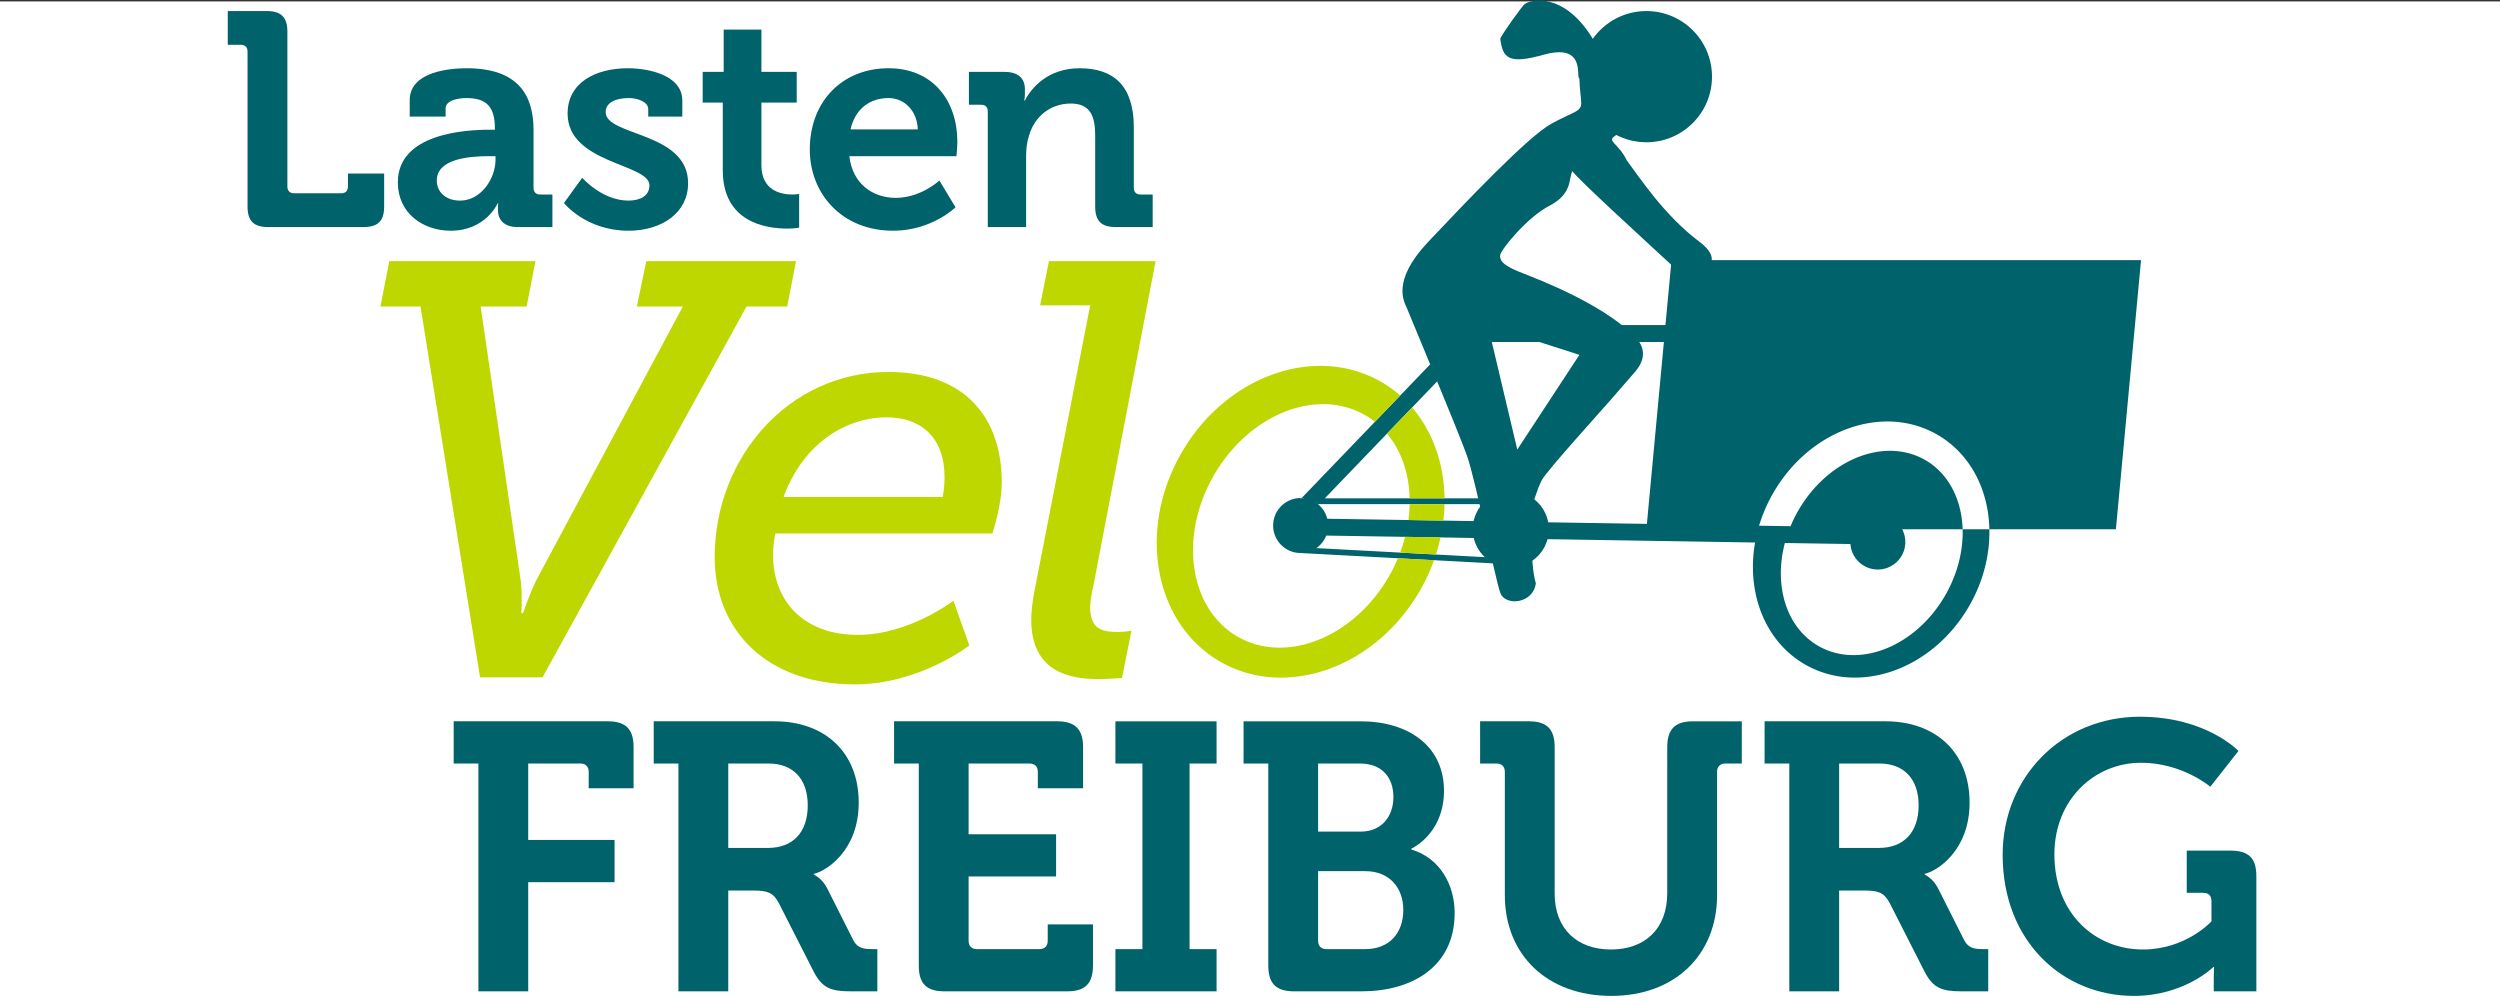<svg xml:space="preserve" width="800" height="320.453" xmlns="http://www.w3.org/2000/svg"><rect width="100%" height="100%" fill="#333333" stroke="none"/><defs><clipPath clipPathUnits="userSpaceOnUse" id="a"><path d="M0 387.334h691V0H0z"/></clipPath><clipPath clipPathUnits="userSpaceOnUse" id="b"><path d="M0 387.334h691V0H0z"/></clipPath><clipPath clipPathUnits="userSpaceOnUse" id="c"><path d="M0 387.334h691V0H0z"/></clipPath></defs><path d="M0 .453h800v320H0z" fill="#fff" image-rendering="optimizeQuality" shape-rendering="geometricPrecision" style="clip-rule:evenodd;fill-rule:evenodd;stroke-width:1;stroke-linejoin:round;stroke-miterlimit:2"/><g clip-path="url(#a)" transform="matrix(1.217 0 0 -1.217 -4.91 403.713)"><path d="M0 0h-10.54l2.325 11.935h38.44L27.9 0H15.81l10.54-72.074c.465-3.875.155-8.526.155-8.526h.465s1.55 4.651 3.41 8.526L68.975 0h-12.09l2.48 11.935h39.369L96.409 0H85.714L32.085-97.494h-16.43z" style="fill:#bed700;fill-opacity:1;fill-rule:nonzero;stroke:none" transform="translate(114.607 251.129)"/><path d="M0 0s.465 2.635.465 5.115c0 10.54-6.2 15.81-15.19 15.81-11.469 0-22.319-7.595-27.125-20.925zm-14.26 32.859c20.15 0 29.76-12.089 29.76-28.984 0-6.355-2.48-13.485-2.48-13.485h-57.04s-.62-2.635-.62-5.58c0-12.09 7.906-21.08 22.32-21.08 13.485 0 25.11 8.99 25.11 8.99l4.185-11.78S-6.2-49.29-23.095-49.29c-22.939 0-36.889 13.95-36.889 33.48 0 26.039 19.375 48.669 45.724 48.669" style="fill:#bed700;fill-opacity:1;fill-rule:nonzero;stroke:none" transform="translate(251.936 201.065)"/><path d="m0 0 14.725 75.485H1.55l2.325 11.624H31.93L15.5 1.396c-.465-1.861-.775-4.031-.775-5.27 0-5.735 3.1-6.511 7.129-6.511 2.326 0 3.721.311 3.721.311l-2.48-12.401s-3.1-.309-6.2-.309C9.3-22.784-.775-20.925-.775-7.13c0 2.016.31 4.495.775 7.13" style="fill:#bed700;fill-opacity:1;fill-rule:nonzero;stroke:none" transform="translate(275.963 175.954)"/><path d="M0 0c0 1.12-.64 1.76-1.76 1.76H-5.2v8.88H5.04c3.84 0 5.44-1.68 5.44-5.44v-40.721c0-1.12.64-1.76 1.76-1.76h12.401c1.12 0 1.759.64 1.759 1.76v3.44h9.521v-8.64c0-3.84-1.601-5.44-5.441-5.44H5.44c-3.84 0-5.44 1.6-5.44 5.44z" style="fill:#00626a;fill-opacity:1;fill-rule:nonzero;stroke:none" transform="translate(69.123 318.184)"/><path d="M0 0c5.44 0 9.28 5.76 9.28 10.721v.96H7.521c-5.281 0-13.681-.72-13.681-6.401C-6.16 2.561-4.16 0 0 0m7.841 18.641h1.28v.32c0 5.84-2.32 8-7.52 8-1.84 0-5.441-.48-5.441-2.72v-2.16h-9.44v4.32c0 7.6 10.72 8.4 14.961 8.4 13.599 0 17.6-7.12 17.6-16.24V3.36c0-1.12.64-1.76 1.76-1.76h3.2v-8.56h-9.12c-3.761 0-5.2 2.08-5.2 4.48 0 1.041.08 1.76.08 1.76h-.16s-3.12-7.2-12.32-7.2C-9.76-7.92-16.4-3.359-16.4 4.801c0 12.8 17.6 13.84 24.241 13.84" style="fill:#00626a;fill-opacity:1;fill-rule:nonzero;stroke:none" transform="translate(125.043 278.982)"/><path d="M0 0s5.2-6 12.16-6c3.12 0 5.521 1.28 5.521 4 0 5.76-21.521 5.681-21.521 18.881 0 8.16 7.361 11.92 15.841 11.92 5.52 0 14.32-1.84 14.32-8.48v-4.24H17.36v2c0 1.92-2.88 2.88-5.12 2.88-3.599 0-6.08-1.28-6.08-3.68 0-6.4 21.681-5.121 21.681-18.72 0-7.681-6.8-12.481-15.681-12.481C.96-13.92-4.8-6.64-4.8-6.64z" style="fill:#00626a;fill-opacity:1;fill-rule:nonzero;stroke:none" transform="translate(157.122 284.982)"/><path d="M0 0h-5.279v8.08H.24v11.121h9.92V8.08h9.28V0h-9.28v-16.48c0-6.72 5.28-7.681 8.081-7.681 1.119 0 1.84.16 1.84.16v-8.88s-1.28-.239-3.12-.239C11.28-33.12 0-31.44 0-17.761z" style="fill:#00626a;fill-opacity:1;fill-rule:nonzero;stroke:none" transform="translate(194.082 304.743)"/><path d="M0 0c-.16 4.88-3.521 8.24-7.681 8.24-5.2 0-8.88-3.12-10-8.24zm-7.681 16.08C4 16.08 10.4 7.52 10.4-3.28c0-1.2-.24-3.76-.24-3.76h-28.161C-17.2-14.24-11.921-18-5.761-18 .8-18 5.68-13.44 5.68-13.44l4.24-7.04s-6.24-6.161-16.4-6.161c-13.521 0-21.92 9.76-21.92 21.361 0 12.56 8.479 21.36 20.719 21.36" style="fill:#00626a;fill-opacity:1;fill-rule:nonzero;stroke:none" transform="translate(245.363 297.703)"/><path d="M0 0c0 1.2-.641 1.76-1.761 1.76h-3.2v8.64h9.36C8 10.4 9.76 8.72 9.76 5.84v-1.2c0-.88-.16-1.76-.16-1.76h.16c1.76 3.44 6.16 8.48 14.4 8.48 9.04 0 14.24-4.72 14.24-15.52v-15.921c0-1.12.64-1.76 1.76-1.76h3.2v-8.56h-9.679c-3.841 0-5.441 1.601-5.441 5.441v18.72c0 4.96-1.28 8.32-6.4 8.32-5.44 0-9.521-3.44-10.96-8.32-.561-1.68-.8-3.52-.8-5.441v-18.72H0z" style="fill:#00626a;fill-opacity:1;fill-rule:nonzero;stroke:none" transform="translate(263.761 302.423)"/><path d="M0 0h-6.5v11.1h40.502c4.801 0 6.801-2.1 6.801-6.8V-6.501H29.002v4.3c0 1.4-.8 2.201-2.2 2.201H13.101v-20.102h22.701v-11.101H13.101v-28.701H0z" style="fill:#00626a;fill-opacity:1;fill-rule:nonzero;stroke:none" transform="translate(129.824 130.969)"/><path d="M0 0c6.601 0 10.501 4.101 10.501 11.2 0 7.001-3.9 11.002-10.301 11.002h-10.6V0zm-23.501 22.202h-6.5v11.1H1.8c13.001 0 22.102-8 22.102-21.401 0-12.8-8.801-18.101-11.801-18.701v-.201s2.2-1 3.5-3.6l6.9-13.701c1.101-2.099 2.801-2.3 5.001-2.3h1.3v-11.1h-6.901c-5.3 0-7.6.8-9.9 5.301L2.9-14.501C1.4-11.7-.1-11.2-3.8-11.2h-6.6v-26.502h-13.101z" style="fill:#00626a;fill-opacity:1;fill-rule:nonzero;stroke:none" transform="translate(205.924 108.767)"/><path d="M0 0h-6.5v11.1h42.902c4.701 0 6.801-2.1 6.801-6.8V-6.501H31.302v4.3c0 1.4-.8 2.201-2.2 2.201H13.101v-18.602h23.002v-11.101H13.101v-16.901c0-1.4.8-2.2 2.2-2.2h16.401c1.4 0 2.2.8 2.2 2.2v4.301h11.901v-10.801c0-4.8-2.1-6.8-6.801-6.8H6.801c-4.801 0-6.801 2-6.801 6.8z" style="fill:#00626a;fill-opacity:1;fill-rule:nonzero;stroke:none" transform="translate(245.621 130.969)"/><path d="M0 0h7.101v48.804H0v11.099h26.602V48.804h-7.101V0h7.101v-11.101H0z" style="fill:#00626a;fill-opacity:1;fill-rule:nonzero;stroke:none" transform="translate(297.32 82.165)"/><path d="M0 0h10.201c6.4 0 10 4.3 10 10.301 0 5.9-3.7 10.2-10 10.2H-2.2V2.2C-2.2.8-1.4 0 0 0m9 30.901c5.501 0 8.601 4.001 8.601 9.102 0 5.1-3 8.801-8.801 8.801h-11V30.901zm-24.301 17.903h-6.5v11.099H8.9c12.801 0 22.002-6.599 22.002-18.3 0-7.901-4.301-13-8.601-15.202v-.199c7.7-2.301 11.402-9.501 11.402-16.701 0-14.201-11.301-20.602-24.502-20.602H-8.5c-4.701 0-6.801 2-6.801 6.801z" style="fill:#00626a;fill-opacity:1;fill-rule:nonzero;stroke:none" transform="translate(352.82 82.165)"/><path d="M0 0c0 1.4-.8 2.201-2.2 2.201h-4.301v11.1H6.3c4.801 0 6.801-2.1 6.801-6.8v-38.503c0-9.301 5.9-14.701 14.8-14.701 8.901 0 14.801 5.4 14.801 14.802V6.501c0 4.7 2.001 6.8 6.801 6.8h12.801v-11.1h-4.3c-1.4 0-2.2-.801-2.2-2.201v-32.401c0-15.702-11.101-26.502-27.802-26.502C11.101-58.903 0-48.103 0-32.401z" style="fill:#00626a;fill-opacity:1;fill-rule:nonzero;stroke:none" transform="translate(399.72 128.768)"/><path d="M0 0c6.6 0 10.5 4.101 10.5 11.2 0 7.001-3.9 11.002-10.301 11.002h-10.6V0zm-23.502 22.202h-6.5v11.1H1.8c13.001 0 22.101-8 22.101-21.401 0-12.8-8.8-18.101-11.8-18.701v-.201s2.2-1 3.5-3.6l6.9-13.701c1.101-2.099 2.8-2.3 5-2.3h1.301v-11.1h-6.901c-5.3 0-7.6.8-9.901 5.301l-9.101 17.9c-1.5 2.801-3 3.301-6.7 3.301h-6.6v-26.502h-13.101z" style="fill:#00626a;fill-opacity:1;fill-rule:nonzero;stroke:none" transform="translate(498.02 108.767)"/><path d="M0 0c17.401 0 25.901-9.001 25.901-9.001l-7.4-9.401s-7.4 6.3-18.201 6.3c-12.301 0-22.801-9.7-22.801-24.101 0-15.5 10.601-25.002 23.301-25.002 11.301 0 18.002 7.401 18.002 7.401v5.3c0 1.5-.801 2.2-2.2 2.2h-4.301v11.101h11.501c4.8 0 6.801-2 6.801-6.7v-30.302H19.401v3.4c0 1.5.1 3 .1 3h-.199s-7.601-7.6-20.902-7.6c-18.601 0-34.502 14.201-34.502 37.102C-36.102-15.902-20.601 0 0 0" style="fill:#00626a;fill-opacity:1;fill-rule:nonzero;stroke:none" transform="translate(566.72 143.27)"/></g><path d="M0 0v-.22L.211 0z" style="fill:#007373;fill-opacity:1;fill-rule:nonzero;stroke:none" transform="matrix(1.217 0 0 -1.217 416.35 159.377)"/><g clip-path="url(#b)" transform="matrix(1.217 0 0 -1.217 -4.91 403.713)"><path d="M0 0h-.81l.06.069C-.5.069-.24.05 0 0" style="fill:#007373;fill-opacity:1;fill-rule:nonzero;stroke:none" transform="translate(347.03 200.69)"/><path d="m0 0-.21-.221V0z" style="fill:#007373;fill-opacity:1;fill-rule:nonzero;stroke:none" transform="translate(346.22 200.69)"/><path d="m0 0-9.41.51-22.04 1.18c1.17.8 2.091 1.95 2.6 3.29l20.741-.33 9.33-.15 8.729-.15a9.888 9.888 0 0 1 2.92-5.039zm12.181 13.25A9.97 9.97 0 0 1 9.91 8.79l-7.95.13-9.189.15-21.351.34a7.043 7.043 0 0 1-2.26 3.67c-.07.06-.13.12-.2.17zm-25.04 18.55 6.589 6.86L9.79 55.37l6.391-39.36V16c-.83-.3-1.601-.72-2.311-1.229h-43.09zM59.94 55.89 55.471 8.061l-25.95.409c-.811 4.36-4.451 7.73-8.941 8.13L14.2 55.89zm85.581-49.25h-7.031c.16-5.6-1.309-11.68-4.55-17.329-7.759-13.511-22.71-19.481-33.379-13.351-8.5 4.88-11.741 15.95-8.811 27.07h.011l17.229-.27c.26-3.739 3.391-6.699 7.2-6.699 4 0 7.23 3.239 7.23 7.229 0 1.21-.3 2.35-.829 3.35h15.899c-.24 7.78-3.649 14.65-9.859 18.22-10.691 6.13-25.631.15-33.381-13.35-.76-1.33-1.43-2.69-2-4.06l-8.279.13c.87 2.89 2.09 5.76 3.679 8.53 9.58 16.701 28.901 23.61 43.14 15.43 8.71-5 13.511-14.47 13.731-24.9h33.269l6.61 70.77H61.95l-1.599-17.08H13.48l-.709 4.35-4.38-.71.509-3.12-.5-.52-.009-.01L-9.39 41.811l-6.65-6.911-19.28-20.06c.25 0 .51-.02.75-.069h-.809l-.211-.221v.221h.211l.059.069c-.079.01-.17.01-.25.01-3.99 0-7.23-3.24-7.23-7.23 0-3.79 2.93-6.91 6.64-7.2l.59-.03L-10-.979l9.5-.511 15.78-.85.05-.01a9.786 9.786 0 0 1 4.36-1.02c4.621 0 8.51 3.141 9.651 7.41l54.579-.88C81.61-9.93 86.41-22.8 97.091-28.93c14.25-8.17 33.559-1.259 43.139 15.43 3.73 6.49 5.44 13.51 5.291 20.14" style="fill:#00626a;fill-opacity:1;fill-rule:nonzero;stroke:none" transform="translate(381.6 185.92)"/><path d="m0 0 9.41-.51c.5 1.5.9 3 1.22 4.5l-9.33.151C.96 2.761.52 1.38 0 0" style="fill:#bed700;fill-opacity:1;fill-rule:nonzero;stroke:none" transform="translate(372.19 186.43)"/><path d="m0 0 9.189-.15c.181 1.45.281 2.9.311 4.33H.32C.3 2.8.19 1.41 0 0" style="fill:#bed700;fill-opacity:1;fill-rule:nonzero;stroke:none" transform="translate(374.37 194.99)"/><path d="M0 0c-9.24-16.1-27.05-23.229-39.78-15.91-12.73 7.301-15.56 26.27-6.32 42.37 9.23 16.101 27.04 23.21 39.77 15.91.93-.53 1.8-1.12 2.62-1.769l6.65 6.91a31.256 31.256 0 0 1-5.05 3.609c-17.34 9.95-40.86 1.55-52.52-18.78-11.67-20.329-7.07-44.869 10.27-54.829C-27.01-32.439-3.5-24.029 8.17-3.7c1.48 2.58 2.7 5.23 3.66 7.91l-9.5.511A41.211 41.211 0 0 0 0 0" style="fill:#bed700;fill-opacity:1;fill-rule:nonzero;stroke:none" transform="translate(369.27 180.22)"/><path d="M0 0h9.18C9.06 9.05 6.12 17.529.64 23.89l-6.59-6.861C-2.2 12.55-.16 6.54 0 0" style="fill:#bed700;fill-opacity:1;fill-rule:nonzero;stroke:none" transform="translate(374.69 200.69)"/></g><g clip-path="url(#c)" transform="matrix(1.217 0 0 -1.217 -4.91 403.713)"><path d="m0 0-.003-.002C.052-.078.024-.036 0 0" style="fill:#00626a;fill-opacity:1;fill-rule:nonzero;stroke:none" transform="translate(422.853 321.522)"/><path d="m0 0-16.34-24.91-7.75 32.73C-20.9 6.65 0 0 0 0m31.55 29.73c-9.2 6.9-15.66 16.8-19.08 21.371-2.2 4.54-5.3 5.049-3.22 6.379.15.11.28.23.43.34.36-.19.74-.37 1.12-.53.179-.08.37-.16.56-.229.369-.151.74-.281 1.119-.391.311-.1.621-.19.941-.27l.12-.03c.31-.069.62-.14.93-.189.31-.061.61-.111.93-.141.05-.019.11-.019.17-.029.27-.031.54-.061.81-.071.4-.04.82-.049 1.23-.049 9.52 0 17.25 7.719 17.25 17.249 0 9.53-7.73 17.25-17.25 17.25-5.82 0-10.97-2.88-14.09-7.3-.081.13-.16.26-.26.4-.09.16-.2.33-.31.5-7.23 11.17-15.68 9.66-17.5 8.1-.42-.35-5.53-7.27-6.261-8.97.641-5.13 2.171-6.8 11.371-4.22 9.2 2.57 9.05-2.95 9.169-5.58.011-.299.111-.54.261-.73.07-2.67.43-5 .48-6.1.13-2.63-1.56-2.3-7.75-5.67-6.2-3.36-22.5-20.559-32.46-31.09-9.96-10.54-6.2-16-5.58-17.56.62-1.56 13.4-32.109 15.74-38.659 2.34-6.54 7.47-32.731 8.809-36.191 1.341-3.46 8.681-2.78 9.311 2.64-1.55 4.62-1.2 19.45-1.2 19.45s1.5 5.29 2.82 7.731C-8.51-30.42 5.72-14.72 8.08-12c0 0 4.68 5.391 6.03 6.931 1.36 1.54 5.31 5.799-.36 10.67-8.83 8.29-24.63 14.25-28.311 15.719-3.689 1.46-6.599 2.75-6.269 4.941.41 1.689 7.08 9.889 13 12.969 5.92 3.09 4.97 6.871 5.96 9.11.96-1.73 20.16-19.23 25.83-24.489 3.96-4.63 16.79-1.031 7.59 5.879" style="fill:#00626a;fill-opacity:1;fill-rule:nonzero;stroke:none" transform="translate(419.33 238.43)"/></g></svg>